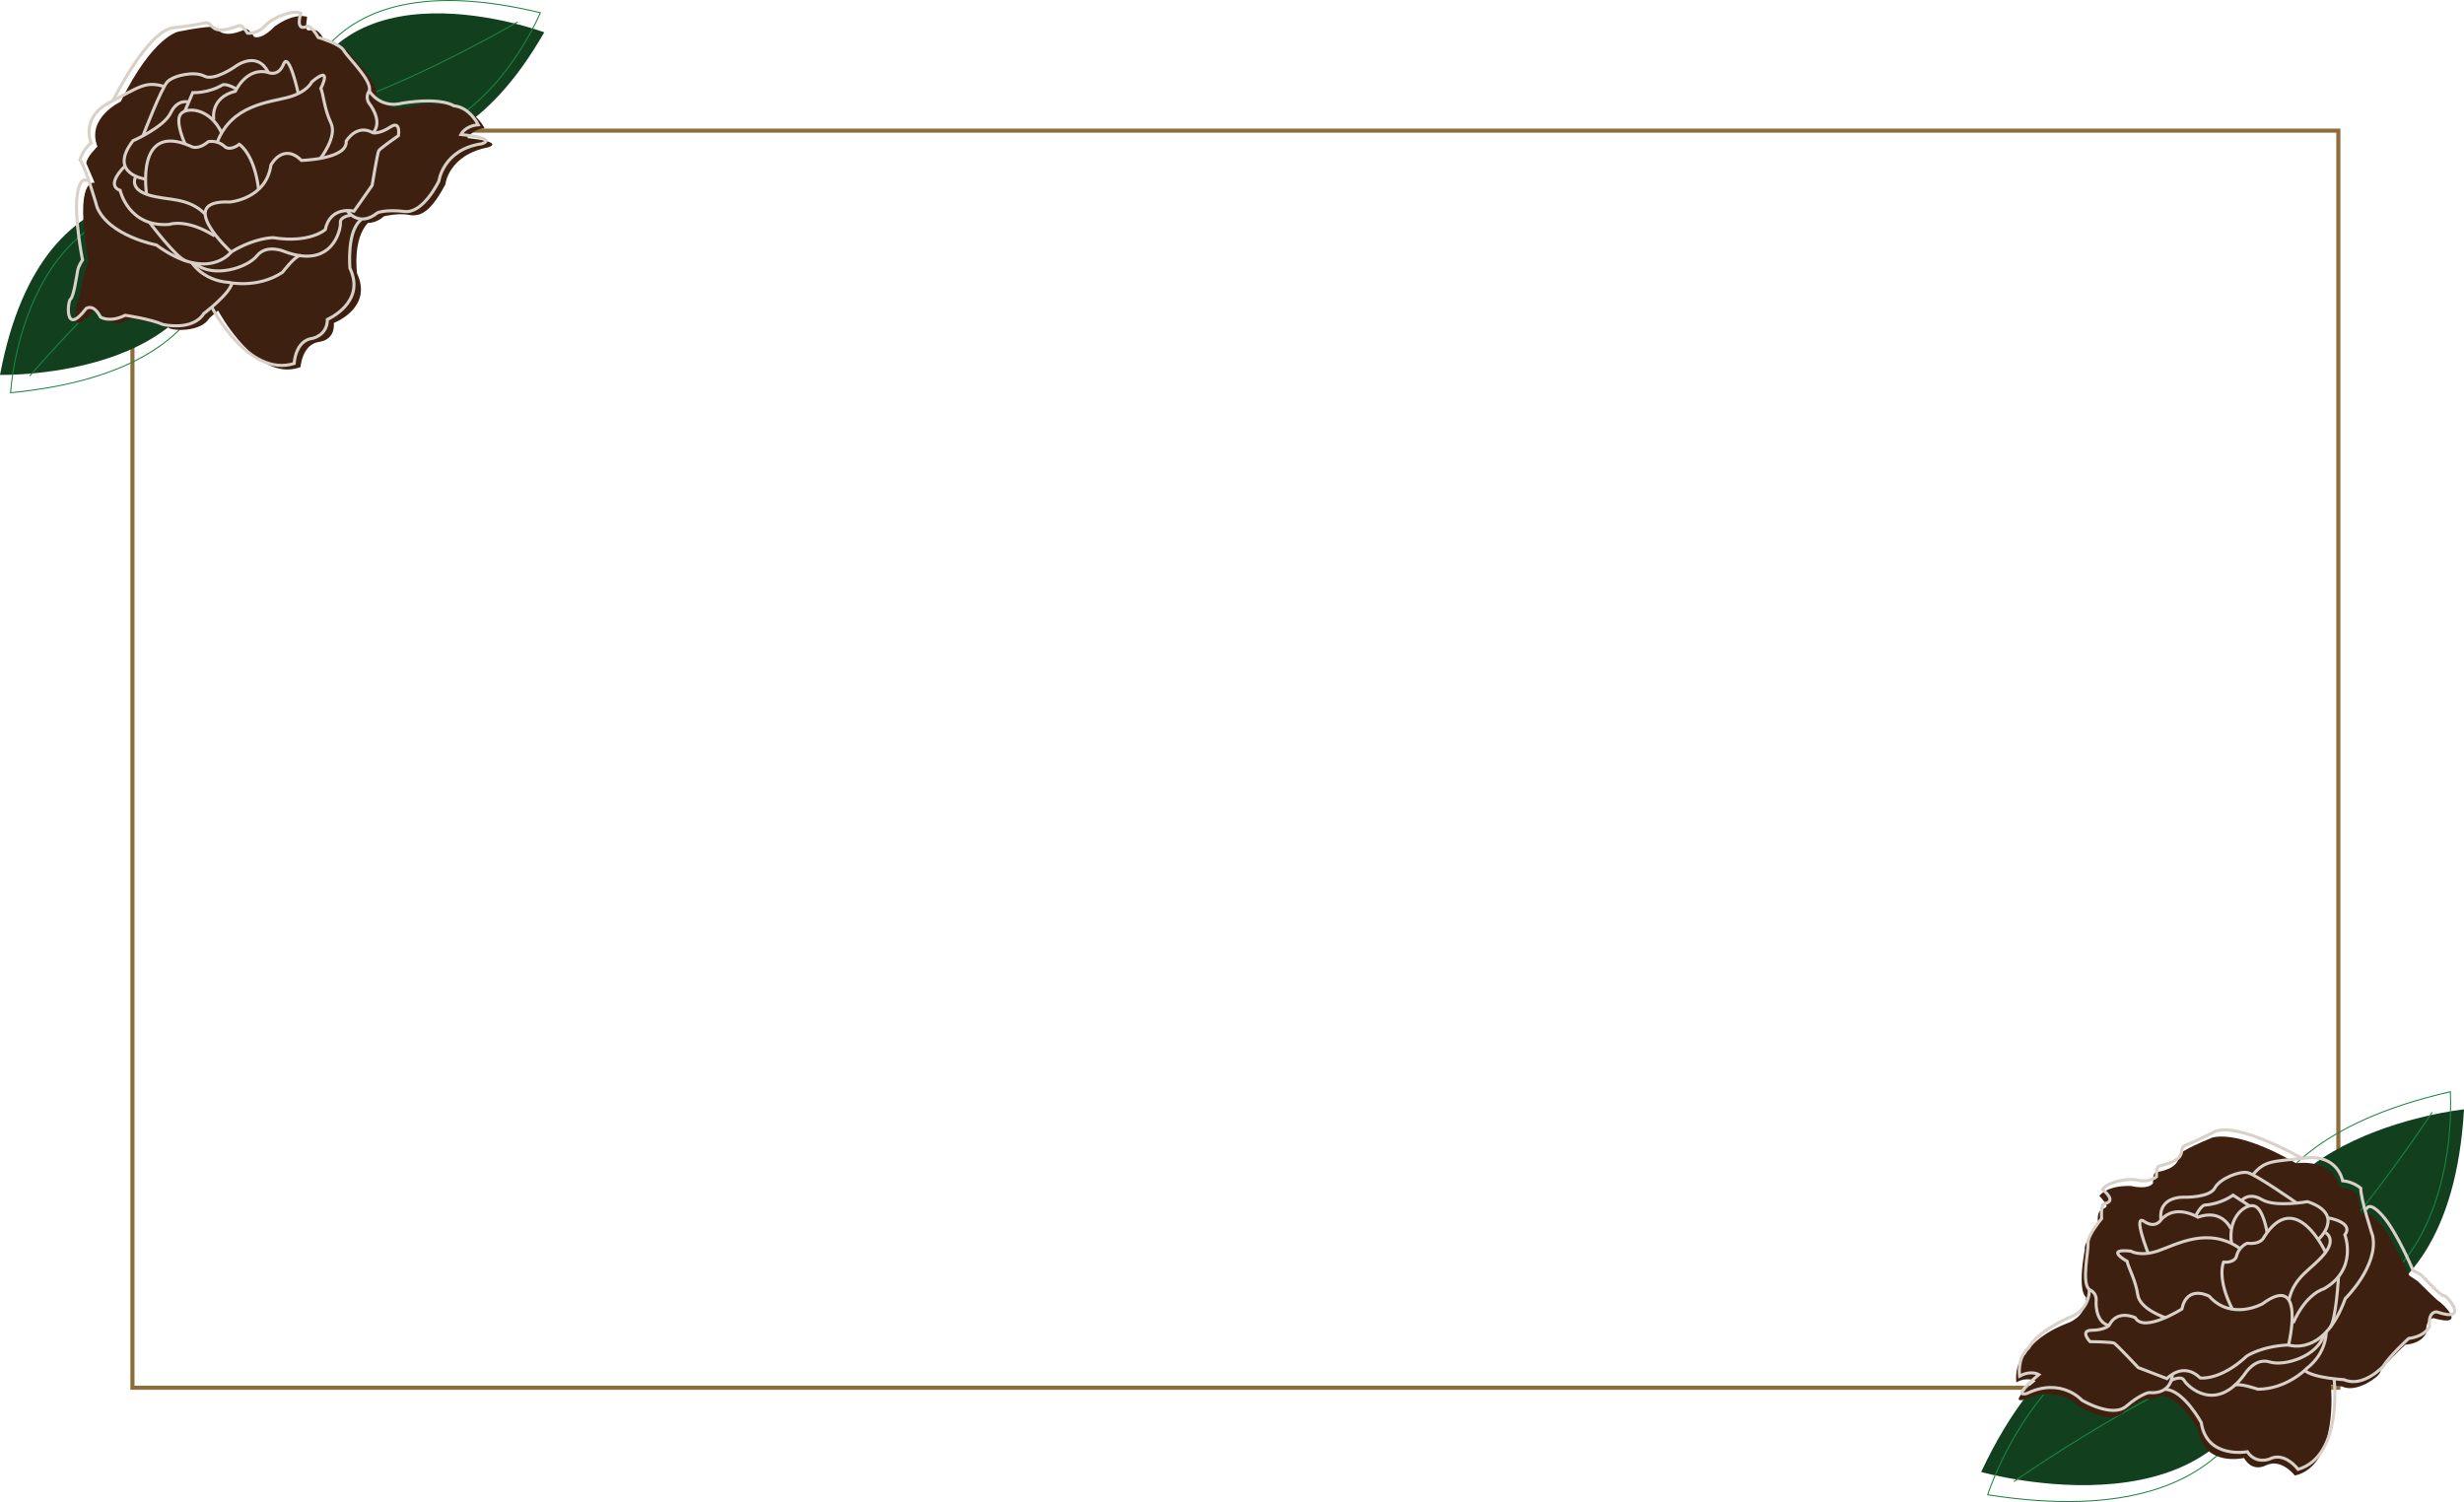 <?xml version="1.0" encoding="UTF-8"?><svg id="a" xmlns="http://www.w3.org/2000/svg" viewBox="0 0 601.64 366.78"><defs><style>.b{stroke:#1d8542;stroke-width:.25px;}.b,.c,.d{fill:none;stroke-miterlimit:10;}.c{stroke:#8d6d39;}.e{fill:#3e2010;}.f{fill:#12401f;}.d{stroke:#d9d1c8;stroke-width:.75px;}</style></defs><rect class="c" x="32.34" y="31.9" width="538.62" height="306.96"/><g><path class="f" d="M483.74,359.43s63.63,18.09,70.25-31.51c0,0-41.86-28.97-70.25,31.51Z"/><path class="b" d="M491.7,361.79s36.38-25.49,61.69-32.82c0,0,1.55,46.99-68.05,36.02,0,0,18.32-57.69,66.65-36.77"/></g><g><path class="f" d="M601.64,270.88s-61.85,6.46-50.28,52.06c0,0,46.66,10.64,50.28-52.06Z"/><path class="b" d="M593.86,271.6s-22.83,34.96-42.35,50.21c0,0-17.78-40.47,46.78-55.23,0,0,4.18,56.75-45.3,55.39"/></g><path class="e" d="M571.21,289.85s3.52,.6,4.43,1.82l.93,4.98s3.2-4.33,11.71,14.81l2.07,1.39s4.76,4.77,5.19,4.92,7.46,6.59-1.38,4.09c0,0-2.07,.26-1.72,3.59,0,0-.96,2.57-5.11,2.9,0,0-5.93,5.53-6.12,6.64s-5.78,5.29-9.35,3.56c0,0-1.46-.17-2.72-.34,0,0,2.02,19.57-8.8,22.1,0,0-3.29-4.31-7-2.52s-5.4-1.78-5.4-1.78c0,0-9.79,2.28-11.17-6.72,0,0-3.63-7.41-8.86-8.51,0,0-1.5,1.17-4.03,.8,0,0-3.21,1.21-4.84,2.79s-3.7,3.25-11.47-.93c0,0-4.48-5.43-13.41-1.67,0,0-4.26,1.39,2.9-4.6,0,0-2.35-1.07-4.72,.39,0,0-.68-4.5,2.29-6.97,0,0,1.88-4.22,9.96-7.42,0,0,4.85-1.36,4.79-6.38,0,0-2.25-1.07-.32-11.66,0,0-.67-1.31,3.31-6.02,0,0-.66-2.83,.68-3.67,1.34-.84,2.29-.42-.45-3.44,0,0,1.73-2.59,7.74-2.41,0,0,4.04,1.04,5.37-.66,0,0-.14-2.45,.64-2.65s5.81-.75,5.72-4.35c0,0,.29-.91,7.85-4.05,0,0,5.54-2.59,20.73,6.16,0,0,8.99-1.39,10.56,5.81Z"/><g><path class="d" d="M558.8,328.41s4.4-18.01-6.38-10.04c0,0-7.56,4.23-13-1.86,0,0-5.37-2.95-6.67,3.13,0,0-9.27,5.88-11.38,2.12,0,0-4.43-2.17-6.41,1.92,0,0-1.14,1.12-4.2,1.14-3.06,.03-.44,2.78-.44,2.78,0,0,5.34,.06,5.91,.38s5.87,5.96,5.87,5.96l7,2.69s3.88-4.29,8.14-.16c0,0,4.9,.7,11.36-5.34,0,0,3.52-2.41,10.18-2.72Z"/><path class="d" d="M530.42,335.58s.05,4.98-5.76,4.47c0,0-2.06,.39-5.49,3.33-3.43,2.94-10.82-1.47-10.82-1.47,0,0-5.01-5.7-13.41-1.67,0,0-4.24,1.41,2.9-4.6,0,0-1.96-1.16-4.72,.39,0,0-.66-4.59,2.29-6.97,0,0,1.23-3.4,9.96-7.42,0,0,4.7-1.3,4.8-6.74,0,0,1.7,.61,1.66,2.46,0,0-.53,5.4,3.14,6.33"/><path class="d" d="M567.99,325.24s.17,5.07-4.7,8.86c0,0-4.83,5.09-11.96,5.12,0,0-4.77-1.66-5.83-.91"/><path class="d" d="M577.75,295.41s.46-2.54,4,1.44c3.53,3.99,7.48,13.43,7.48,13.43,0,0,1.5,.54,2.32,1.4s4.41,4.78,5.21,4.71,6.42,6.76-1.8,3.94c0,0-2.16-.19-1.72,3.59,0,0-1.03,2.4-5.11,2.9,0,0-4.54,4.13-6.25,6.84,0,0-4.9,5.29-9.53,3.23,0,0-7.55-.4-9.61-2.27"/><path class="d" d="M569.93,336.69s2.21,18.83-8.8,22.1c0,0-3.25-4.45-7-2.52,0,0-3.26,1.37-5.4-1.78,0,0-9.93,1.84-11.24-7.13,0,0-4.32-7.95-8.79-8.1"/><path class="d" d="M530.15,337.07s2.46-1.31,3.16,.01,7.7,8.25,14.79-1.57c0,0,2.49-4.08,6.09-2.95,3.6,1.13,11.73-1.36,13.24-6.64"/><path class="d" d="M558.8,328.41s8.6,3.11,13.86-11.33c0,0,8.13-7.98,6.69-15.27,0,0-3.04-9.29-2.91-11.67,0,0-1.84-1.62-4.43-1.82,0,0-1.12-6.45-9.01-5.56s-9.9,.5-12.77,3.93"/><path class="d" d="M562.07,282.85s-16.57-9.57-21.83-6.26c0,0-3.94,2.04-6.47,3.01-2.53,.97,1.45,3.25-6.63,5.14,0,0-.65,.14-.59,2.6,0,0-1.63,1.51-4.61,.84-2.98-.68-7.85,.79-8.56,2.28,0,0,3.76,2.88,.45,3.44,0,0-.89,.05-.68,3.67,0,0-3.43,4-3.31,6.02s-1.65,9.74,.33,11.3"/><path class="d" d="M568.45,297.37s6.4,1.06,4.1,4.14c0,0,3.29,8.42-5.16,13.22,0,0-4.26,1.01-7.46,8.33"/><path class="d" d="M571,311.74s-.58,10.64-2.07,12.41"/><path class="d" d="M567.83,300.99s2.76,1.44-.29,5.2c-3.05,3.76-7.42,5.47-8.64,11.24"/><path class="d" d="M567.84,305.8s-7.31-15.91-15.03-3.73c0,0-.62,1.87-4.1,1.51,0,0-2.07,.72-2.67,3.33,0,0-.4,1.44-3.12,1.3,0,0-1.73,3.83,2.16,11.45"/><path class="d" d="M528.75,321.75s-6.26-2.02-6.77-5.59-2.36-6.78-2.59-8.16c0,0-5.74-3.2,.9-2.5,0,0,2.25,1.43,6.69-.07,4.44-1.51,12.2-6.07,20.03-.53"/><path class="d" d="M553.57,300.96s-.89-5.69-3.03-6.45c-2.14-.77-6.67,2.59-5.66,9.11"/><path class="d" d="M544.7,299.99s-2.08-4.92-8.05-2.78c0,0-5.5-3.39-8.99,.66,0,0-1.34,2.26-4.15,.36-2.81-1.9,1.01,7.78,1.01,7.78"/><path class="d" d="M549.2,294.4l-3.95-2.57s-2.88,2.18-6.92,2.42c0,0-.88,.08-2.09,2.44"/><path class="d" d="M566.04,302.68s6.87-6.07-2.6-9.26c0,0-7.88,1.42-11.11-.49-3.22-1.91-4.9,.12-4.9,.12"/><path class="d" d="M560.82,293.77s-9.98-6.99-12.01-7.43c-2.03-.44-6.8,1.44-8.03,3.77s-7.26,2.23-7.26,2.23c0,0-6.63-.5-5.87,5.54"/></g><g><path class="f" d="M132.89,7.89s-52.14-19.53-61.09,21.63c0,0,33.14,27.16,61.09-21.63Z"/><path class="b" d="M126.37,5.36s-32.26,18.89-53.99,23.32c0,0,1.91-39.53,59.55-25.57,0,0-19.31,47.14-58.43,26.29"/></g><g><path class="f" d="M0,91.54s57.92,1.41,52.67-42.1c0,0-41.84-15.4-52.67,42.1Z"/><path class="b" d="M7.27,91.8s25.27-29.57,45.12-41.34c0,0,11.6,39.51-49.81,45.44,0,0,2.91-52.93,48.47-45.77"/></g><path class="e" d="M23.8,35.78s-2.66,2.53-2.73,4.09l2.06,4.78s-5.2-1.86-1.51,19.32l-.96,2.37s-1.33,6.79-1.6,7.16-2.59,9.88,3.51,2.7c0,0,1.91-.97,3.52,2.08,0,0,2.29,1.64,6.02-.45,0,0,8.22,1.32,9.01,2.16s7.96,1.2,10.01-2.32c0,0,1.14-.98,2.12-1.84,0,0,9.48,17.84,20.14,13.8,0,0,.34-5.55,4.52-6.15s3.59-4.61,3.59-4.61c0,0,9.65-3.66,5.68-12.12,0,0-1.14-8.4,2.68-12.32,0,0,1.95,.14,3.9-1.62,0,0,3.43-.8,5.72-.39s5.02,.65,9.25-7.36c0,0,.71-7.19,10.47-9.09,0,0,4.42-1.25-5.11-2.26,0,0,1.39-2.26,4.24-2.37,0,0-1.99-4.23-5.94-4.63,0,0-4.01-2.53-12.74-.63,0,0-4.91,1.62-7.73-2.7,0,0,1.31-2.2-6.4-10.12,0,0-.18-1.5-6.27-3.23,0,0-1.06-2.79-2.68-2.73s-2.19,.95-1.58-3.19c0,0-2.96-1.22-7.98,2.38,0,0-2.85,3.2-4.96,2.51,0,0-1.29-2.17-2.06-1.89s-5.38,2.69-7.36-.44c0,0-.76-.61-9.01,1.04,0,0-6.21,.96-14.15,17.11,0,0-8.45,3.96-5.67,10.99Z"/><g><path class="d" d="M56.44,61.54s-14.06-12.83-.31-12.21c0,0,8.86-.72,10.02-9.02,0,0,2.89-5.59,7.47-1.14,0,0,11.27-.29,10.91-4.7,0,0,2.53-4.38,6.56-2.03,0,0,1.61,.3,4.23-1.43,2.62-1.73,1.96,2.12,1.96,2.12,0,0-4.52,3.11-4.82,3.7s-1.6,8.44-1.6,8.44l-4.42,6.29s-5.76-1.44-7.03,4.52c0,0-3.77,3.4-12.73,1.95,0,0-4.38-.04-10.23,3.5Z"/><path class="d" d="M84.74,51.42s2.81,4.27,7.46,.52c0,0,1.98-.85,6.59-.3,4.61,.54,8.38-7.45,8.38-7.45,0,0,1-7.72,10.47-9.09,0,0,4.42-1.22-5.11-2.26,0,0,1-2.1,4.24-2.37,0,0-2.06-4.29-5.94-4.63,0,0-2.99-2.2-12.74-.63,0,0-4.75,1.58-7.95-3,0,0-1.1,1.49,0,3.04,0,0,3.54,4.3,.94,7.19"/><path class="d" d="M46.79,64.1s2.76,4.42,9.07,4.86c0,0,7.03,1.58,13.12-2.47,0,0,3.11-4.14,4.44-4.11"/><path class="d" d="M21.42,44.26s-1.85-1.9-2.58,3.52c-.73,5.42,1.31,15.72,1.31,15.72,0,0-.97,1.32-1.18,2.52s-1.02,6.59-1.74,7-1.6,9.43,3.79,2.33c0,0,1.74-1.4,3.52,2.08,0,0,2.25,1.45,6.02-.45,0,0,6.23,.92,9.24,2.26,0,0,7.21,1.71,9.97-2.69,0,0,6.2-4.66,6.89-7.43"/><path class="d" d="M51.69,74.96s8.89,17.31,20.14,13.8c0,0,.23-5.65,4.52-6.15,0,0,3.56-.7,3.59-4.61,0,0,9.52-4.11,5.5-12.51,0,0-.87-9.25,2.86-11.93"/><path class="d" d="M85.81,52.53s-2.84,.29-2.69,1.82-1.84,11.43-13.5,7.13c0,0-4.45-2.05-6.87,.97s-10.78,5.55-15.08,1.92"/><path class="d" d="M56.44,61.54s-5.55,7.57-18.29-1.73c0,0-11.49-2.15-14.44-9.19,0,0-2.72-9.65-4.19-11.61,0,0,.64-2.44,2.73-4.09,0,0-2.73-6.14,4.5-9.9s8.72-5.23,13.13-3.96"/><path class="d" d="M27.59,24.59S36.24,6.95,42.61,6.76c0,0,4.53-.51,7.24-1.13s.63,3.6,8.6,.59c0,0,.63-.25,1.99,1.88,0,0,2.26,.36,4.41-1.92,2.15-2.28,7.14-3.82,8.6-2.95,0,0-1.56,4.61,1.58,3.19,0,0,.79-.47,2.68,2.73,0,0,5.22,1.44,6.27,3.23s6.98,7.36,6.18,9.82"/><path class="d" d="M30.46,40.61s-4.84,4.57-1.13,5.87c0,0,2.01,9.06,11.96,8.32,0,0,4.21-1.57,11.12,2.83"/><path class="d" d="M36.51,54.31s6.58,8.73,8.87,9.39"/><path class="d" d="M33.06,43.34s-1.52,2.81,3.23,4.27c4.75,1.46,9.46,.41,13.79,4.64"/><path class="d" d="M35.8,47.44s-2.88-17.74,10.68-11.78c0,0,1.59,1.24,4.36-1.06,0,0,2.18-.57,4.18,1.31,0,0,1.17,.99,3.41-.68,0,0,3.67,2.28,4.71,11"/><path class="d" d="M78.24,38.67s4.18-5.3,2.57-8.64-1.87-7.13-2.46-8.44c0,0,3.06-6.01-2.2-1.61,0,0-1.1,2.51-5.75,3.77s-13.87,1.81-17.37,11.01"/><path class="d" d="M45.19,35.15s-2.49-5.36-1.11-7.24,7.17-1.61,10.04,4.53"/><path class="d" d="M52.2,29.25s-1.04-5.38,5.27-6.97c0,0,2.74-6.04,8.04-4.58,0,0,2.44,1.16,3.74-2.07,1.3-3.23,3.59,7.21,3.59,7.21"/><path class="d" d="M45.16,27.07l1.9-4.45s3.7,.21,7.28-1.89c0,0,.79-.43,3.18,.88"/><path class="d" d="M35.55,43.75s-9.33-1.24-3.08-9.38c0,0,7.53-3.3,9.19-6.77s4.24-2.7,4.24-2.7"/><path class="d" d="M34.9,33.17s4.5-11.67,5.98-13.21,6.62-2.66,9-1.38,7.46-2.26,7.46-2.26c0,0,5.36-4.22,8.17,1.36"/></g></svg>